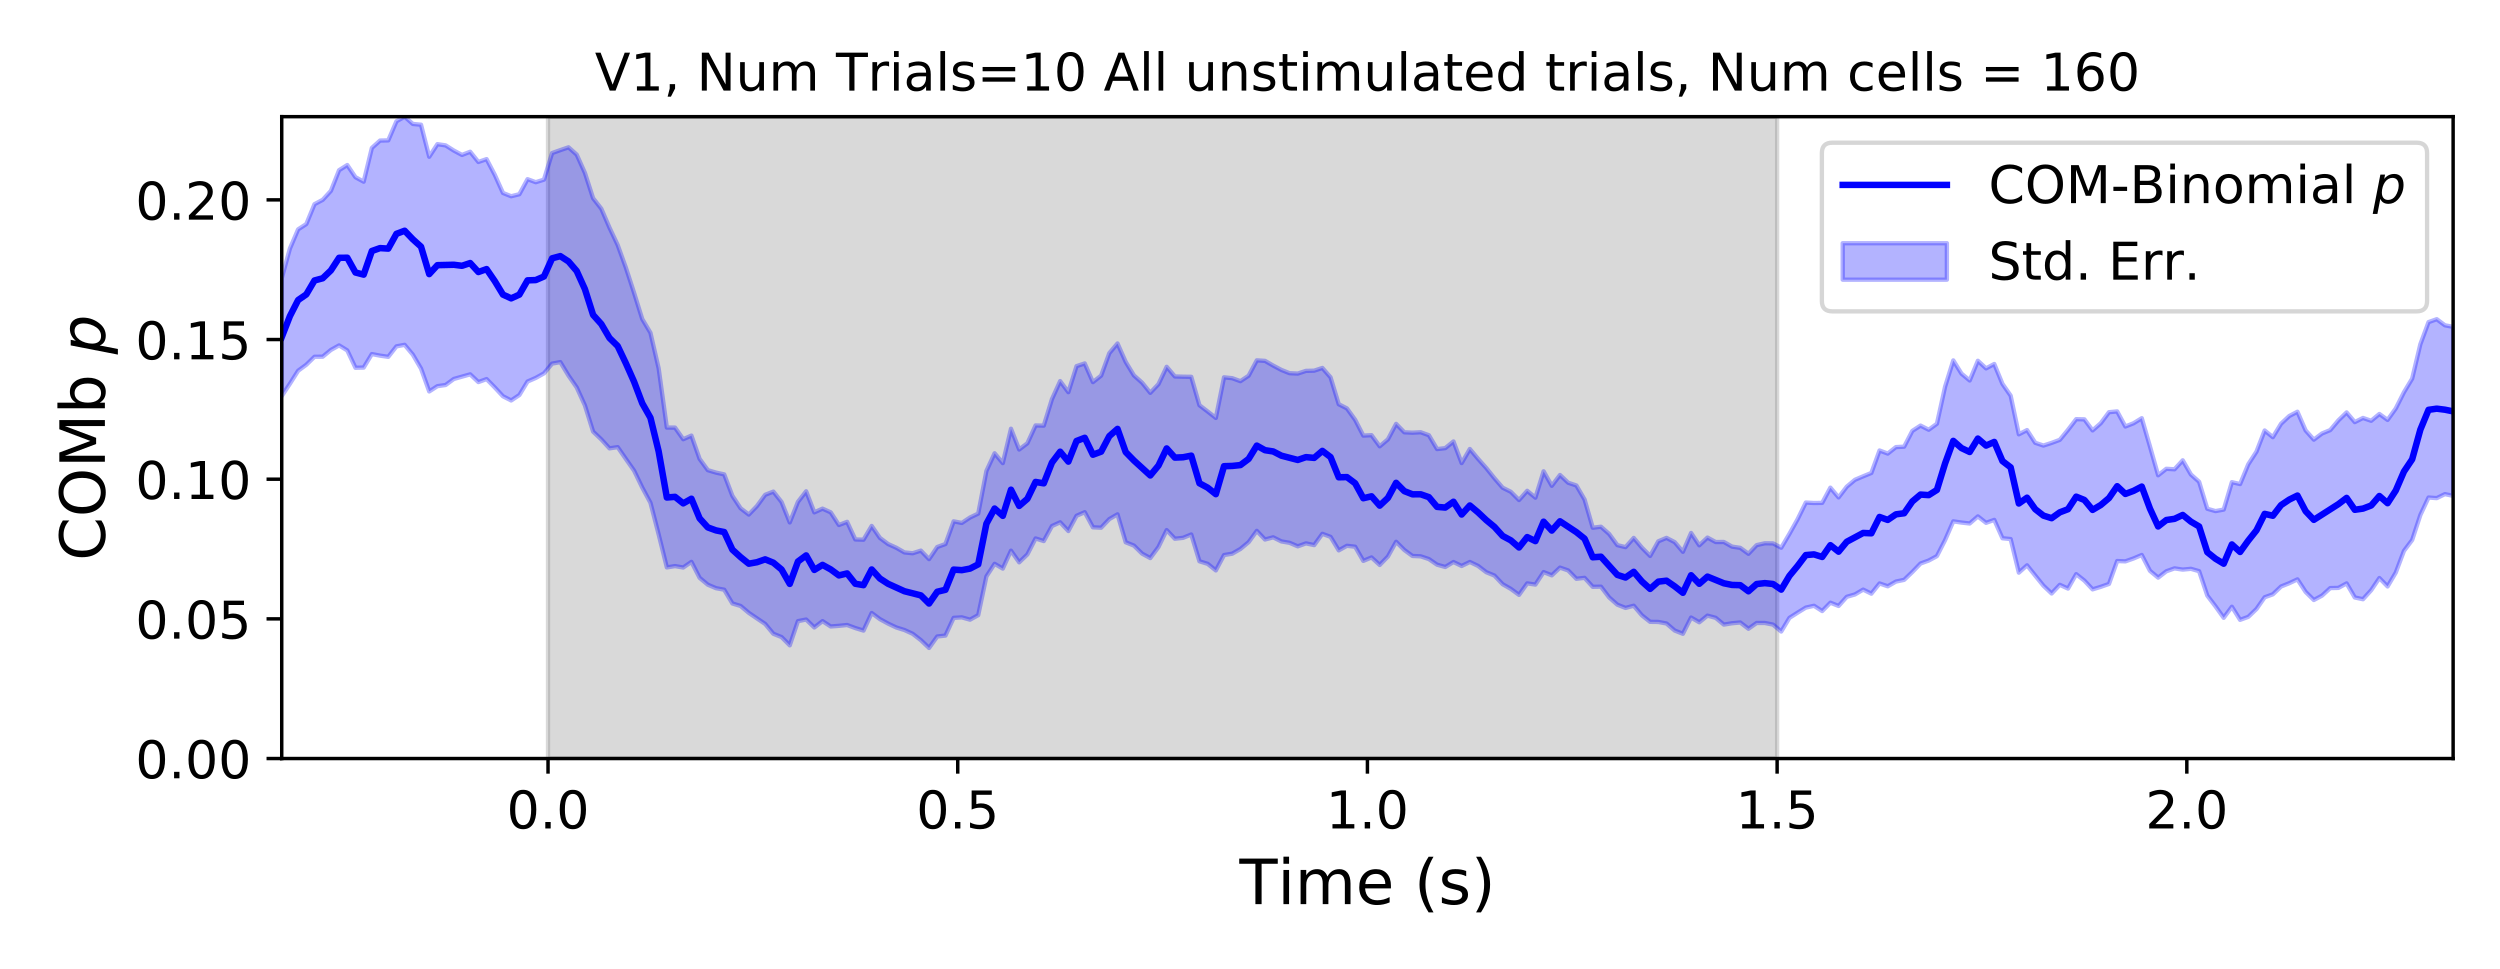 <?xml version="1.0" encoding="utf-8" standalone="no"?>
<!DOCTYPE svg PUBLIC "-//W3C//DTD SVG 1.1//EN"
  "http://www.w3.org/Graphics/SVG/1.1/DTD/svg11.dtd">
<!-- Created with matplotlib (https://matplotlib.org/) -->
<svg height="223.2pt" version="1.1" viewBox="0 0 576 223.2" width="576pt" xmlns="http://www.w3.org/2000/svg" xmlns:xlink="http://www.w3.org/1999/xlink">
 <defs>
  <style type="text/css">
*{stroke-linecap:butt;stroke-linejoin:round;}
  </style>
 </defs>
 <g id="figure_1">
  <g id="patch_1">
   <path d="M 0 223.2 
L 576 223.2 
L 576 0 
L 0 0 
z
" style="fill:#ffffff;"/>
  </g>
  <g id="axes_1">
   <g id="patch_2">
    <path d="M 64.91 174.76 
L 565.2 174.76 
L 565.2 26.88 
L 64.91 26.88 
z
" style="fill:#ffffff;"/>
   </g>
   <g id="PolyCollection_1">
    <defs>
     <path d="M 126.266 -48.44 
L 126.266 -196.32 
L 409.449 -196.32 
L 409.449 -48.44 
L 409.449 -48.44 
L 126.266 -48.44 
z
" id="m2c18e02fc9" style="stroke:#808080;stroke-opacity:0.3;"/>
    </defs>
    <g clip-path="url(#p02bfbd04c7)">
     <use style="fill:#808080;fill-opacity:0.3;stroke:#808080;stroke-opacity:0.3;" x="0" xlink:href="#m2c18e02fc9" y="223.2"/>
    </g>
   </g>
   <g id="PolyCollection_2">
    <defs>
     <path d="M 64.91 -159.086 
L 64.91 -131.958 
L 66.798 -134.795 
L 68.686 -137.778 
L 70.574 -139.164 
L 72.462 -141.001 
L 74.349 -141.013 
L 76.237 -142.57 
L 78.125 -143.619 
L 80.013 -142.464 
L 81.901 -138.463 
L 83.789 -138.511 
L 85.677 -141.625 
L 87.565 -141.259 
L 89.453 -140.985 
L 91.34 -143.399 
L 93.228 -143.752 
L 95.116 -141.491 
L 97.004 -138.271 
L 98.892 -133.015 
L 100.78 -134.227 
L 102.668 -134.497 
L 104.556 -135.886 
L 106.444 -136.419 
L 108.331 -136.949 
L 110.219 -135.169 
L 112.107 -135.857 
L 113.995 -133.933 
L 115.883 -131.902 
L 117.771 -130.934 
L 119.659 -132.185 
L 121.547 -135.298 
L 123.434 -136.123 
L 125.322 -137.172 
L 127.21 -139.427 
L 129.098 -139.77 
L 130.986 -136.658 
L 132.874 -133.938 
L 134.762 -129.799 
L 136.65 -123.761 
L 138.538 -121.967 
L 140.425 -119.899 
L 142.313 -120.181 
L 144.201 -117.46 
L 146.089 -114.767 
L 147.977 -110.861 
L 149.865 -107.355 
L 151.753 -100.078 
L 153.641 -92.47 
L 155.529 -92.772 
L 157.416 -92.443 
L 159.304 -93.744 
L 161.192 -90.068 
L 163.08 -88.49 
L 164.968 -87.681 
L 166.856 -87.333 
L 168.744 -84.158 
L 170.632 -83.587 
L 172.52 -81.999 
L 174.407 -80.718 
L 176.295 -79.449 
L 178.183 -77.178 
L 180.071 -76.418 
L 181.959 -74.518 
L 183.847 -80.087 
L 185.735 -80.458 
L 187.623 -78.634 
L 189.511 -80.09 
L 191.398 -78.86 
L 193.286 -79.006 
L 195.174 -79.2 
L 197.062 -78.496 
L 198.95 -77.913 
L 200.838 -81.965 
L 202.726 -80.558 
L 204.614 -79.525 
L 206.502 -78.632 
L 208.389 -78.041 
L 210.277 -77.179 
L 212.165 -75.714 
L 214.053 -73.913 
L 215.941 -76.553 
L 217.829 -76.765 
L 219.717 -80.845 
L 221.605 -80.959 
L 223.492 -80.427 
L 225.38 -81.474 
L 227.268 -90.391 
L 229.156 -93.297 
L 231.044 -92.196 
L 232.932 -96.322 
L 234.82 -93.641 
L 236.708 -95.462 
L 238.596 -99.141 
L 240.483 -98.545 
L 242.371 -102.001 
L 244.259 -102.862 
L 246.147 -100.852 
L 248.035 -104.36 
L 249.923 -105.191 
L 251.811 -101.707 
L 253.699 -101.616 
L 255.587 -103.603 
L 257.474 -104.695 
L 259.362 -98.262 
L 261.25 -97.5 
L 263.138 -95.646 
L 265.026 -94.619 
L 266.914 -97.173 
L 268.802 -101.063 
L 270.69 -99.075 
L 272.578 -99.283 
L 274.465 -100.054 
L 276.353 -93.881 
L 278.241 -93.294 
L 280.129 -91.778 
L 282.017 -95.313 
L 283.905 -95.632 
L 285.793 -96.716 
L 287.681 -98.289 
L 289.569 -100.885 
L 291.456 -98.896 
L 293.344 -99.4 
L 295.232 -98.457 
L 297.12 -98.133 
L 299.008 -97.326 
L 300.896 -98.008 
L 302.784 -97.607 
L 304.672 -100.212 
L 306.56 -99.506 
L 308.447 -96.396 
L 310.335 -97.45 
L 312.223 -97.233 
L 314.111 -93.973 
L 315.999 -94.765 
L 317.887 -93.034 
L 319.775 -94.981 
L 321.663 -98.373 
L 323.55 -96.49 
L 325.438 -95.105 
L 327.326 -95.021 
L 329.214 -94.392 
L 331.102 -93.097 
L 332.99 -92.569 
L 334.878 -93.711 
L 336.766 -92.802 
L 338.654 -93.721 
L 340.541 -92.817 
L 342.429 -91.37 
L 344.317 -90.593 
L 346.205 -88.603 
L 348.093 -87.521 
L 349.981 -86.14 
L 351.869 -88.789 
L 353.757 -88.515 
L 355.645 -91.39 
L 357.532 -90.642 
L 359.42 -92.422 
L 361.308 -91.77 
L 363.196 -89.849 
L 365.084 -90.066 
L 366.972 -87.996 
L 368.86 -88.03 
L 370.748 -85.557 
L 372.636 -83.886 
L 374.523 -83.134 
L 376.411 -83.642 
L 378.299 -81.422 
L 380.187 -79.928 
L 382.075 -79.903 
L 383.963 -79.548 
L 385.851 -77.924 
L 387.739 -77.175 
L 389.627 -80.918 
L 391.514 -79.827 
L 393.402 -81.359 
L 395.29 -80.853 
L 397.178 -79.292 
L 399.066 -79.603 
L 400.954 -79.778 
L 402.842 -78.335 
L 404.73 -79.67 
L 406.618 -79.663 
L 408.505 -79.292 
L 410.393 -77.702 
L 412.281 -80.84 
L 414.169 -82.046 
L 416.057 -83.206 
L 417.945 -83.629 
L 419.833 -82.417 
L 421.721 -84.339 
L 423.608 -83.591 
L 425.496 -85.693 
L 427.384 -86.241 
L 429.272 -87.355 
L 431.16 -86.421 
L 433.048 -88.772 
L 434.936 -88.122 
L 436.824 -89.207 
L 438.712 -89.601 
L 440.599 -91.41 
L 442.487 -93.367 
L 444.375 -94.054 
L 446.263 -95.07 
L 448.151 -98.768 
L 450.039 -103.079 
L 451.927 -102.802 
L 453.815 -102.587 
L 455.703 -104.223 
L 457.59 -102.741 
L 459.478 -103.418 
L 461.366 -99.185 
L 463.254 -99.001 
L 465.142 -91.266 
L 467.03 -92.95 
L 468.918 -90.586 
L 470.806 -88.256 
L 472.694 -86.461 
L 474.581 -88.458 
L 476.469 -87.594 
L 478.357 -90.914 
L 480.245 -89.427 
L 482.133 -87.412 
L 484.021 -87.994 
L 485.909 -88.662 
L 487.797 -93.937 
L 489.685 -93.862 
L 491.572 -94.53 
L 493.46 -95.334 
L 495.348 -91.686 
L 497.236 -90.116 
L 499.124 -91.577 
L 501.012 -92.244 
L 502.9 -91.963 
L 504.788 -92.143 
L 506.676 -91.598 
L 508.563 -85.975 
L 510.451 -83.497 
L 512.339 -80.859 
L 514.227 -83.404 
L 516.115 -80.389 
L 518.003 -81.075 
L 519.891 -82.888 
L 521.779 -85.59 
L 523.666 -86.27 
L 525.554 -88.071 
L 527.442 -88.826 
L 529.33 -89.712 
L 531.218 -86.82 
L 533.106 -84.96 
L 534.994 -85.97 
L 536.882 -87.701 
L 538.77 -87.749 
L 540.657 -88.784 
L 542.545 -85.541 
L 544.433 -85.14 
L 546.321 -87.216 
L 548.209 -90.019 
L 550.097 -88.082 
L 551.985 -91.275 
L 553.873 -96.281 
L 555.761 -98.783 
L 557.648 -104.533 
L 559.536 -108.567 
L 561.424 -108.432 
L 563.312 -109.357 
L 565.2 -108.951 
L 565.2 -147.895 
L 565.2 -147.895 
L 563.312 -148.25 
L 561.424 -149.656 
L 559.536 -148.985 
L 557.648 -143.885 
L 555.761 -135.966 
L 553.873 -132.833 
L 551.985 -129.093 
L 550.097 -126.452 
L 548.209 -127.817 
L 546.321 -126.253 
L 544.433 -126.899 
L 542.545 -125.949 
L 540.657 -128.175 
L 538.77 -126.346 
L 536.882 -124.106 
L 534.994 -123.328 
L 533.106 -121.905 
L 531.218 -124.027 
L 529.33 -128.335 
L 527.442 -127.347 
L 525.554 -125.572 
L 523.666 -122.476 
L 521.779 -124.015 
L 519.891 -119.143 
L 518.003 -116.226 
L 516.115 -111.674 
L 514.227 -112.108 
L 512.339 -105.794 
L 510.451 -105.444 
L 508.563 -105.984 
L 506.676 -112.196 
L 504.788 -113.879 
L 502.9 -117.141 
L 501.012 -115.078 
L 499.124 -115.192 
L 497.236 -113.698 
L 495.348 -120.345 
L 493.46 -126.846 
L 491.572 -125.682 
L 489.685 -124.935 
L 487.797 -128.412 
L 485.909 -128.228 
L 484.021 -125.7 
L 482.133 -124.035 
L 480.245 -126.582 
L 478.357 -126.625 
L 476.469 -124.163 
L 474.581 -121.862 
L 472.694 -121.159 
L 470.806 -120.545 
L 468.918 -121.18 
L 467.03 -124.108 
L 465.142 -123.131 
L 463.254 -132.039 
L 461.366 -134.756 
L 459.478 -139.335 
L 457.59 -138.326 
L 455.703 -140.075 
L 453.815 -135.539 
L 451.927 -137.116 
L 450.039 -140.16 
L 448.151 -134.12 
L 446.263 -125.568 
L 444.375 -124.187 
L 442.487 -125.144 
L 440.599 -123.915 
L 438.712 -120.287 
L 436.824 -120.187 
L 434.936 -118.696 
L 433.048 -119.408 
L 431.16 -114.229 
L 429.272 -113.456 
L 427.384 -112.654 
L 425.496 -111.068 
L 423.608 -108.598 
L 421.721 -110.842 
L 419.833 -107.338 
L 417.945 -107.31 
L 416.057 -107.412 
L 414.169 -103.575 
L 412.281 -100.198 
L 410.393 -97.005 
L 408.505 -98.005 
L 406.618 -98.03 
L 404.73 -97.604 
L 402.842 -95.604 
L 400.954 -96.978 
L 399.066 -97.257 
L 397.178 -98.327 
L 395.29 -98.316 
L 393.402 -99.341 
L 391.514 -97.561 
L 389.627 -100.403 
L 387.739 -96.069 
L 385.851 -98.289 
L 383.963 -99.272 
L 382.075 -98.481 
L 380.187 -95.113 
L 378.299 -97.02 
L 376.411 -99.26 
L 374.523 -97.139 
L 372.636 -97.606 
L 370.748 -100.178 
L 368.86 -101.843 
L 366.972 -101.611 
L 365.084 -108.112 
L 363.196 -111.346 
L 361.308 -111.98 
L 359.42 -113.763 
L 357.532 -111.276 
L 355.645 -114.611 
L 353.757 -108.542 
L 351.869 -110.115 
L 349.981 -107.991 
L 348.093 -109.892 
L 346.205 -110.834 
L 344.317 -113.022 
L 342.429 -115.373 
L 340.541 -117.486 
L 338.654 -119.754 
L 336.766 -116.51 
L 334.878 -121.487 
L 332.99 -119.949 
L 331.102 -119.733 
L 329.214 -122.927 
L 327.326 -123.611 
L 325.438 -123.512 
L 323.55 -123.601 
L 321.663 -125.536 
L 319.775 -121.977 
L 317.887 -120.366 
L 315.999 -122.936 
L 314.111 -122.838 
L 312.223 -126.483 
L 310.335 -129.099 
L 308.447 -130.064 
L 306.56 -136.263 
L 304.672 -138.423 
L 302.784 -137.796 
L 300.896 -137.751 
L 299.008 -137.131 
L 297.12 -137.217 
L 295.232 -137.969 
L 293.344 -138.969 
L 291.456 -140.057 
L 289.569 -140.176 
L 287.681 -136.635 
L 285.793 -135.377 
L 283.905 -136.064 
L 282.017 -136.266 
L 280.129 -126.91 
L 278.241 -128.392 
L 276.353 -129.835 
L 274.465 -136.384 
L 272.578 -136.411 
L 270.69 -136.463 
L 268.802 -138.689 
L 266.914 -134.699 
L 265.026 -132.693 
L 263.138 -135.03 
L 261.25 -136.712 
L 259.362 -139.817 
L 257.474 -144.065 
L 255.587 -141.837 
L 253.699 -136.655 
L 251.811 -135.162 
L 249.923 -139.468 
L 248.035 -138.838 
L 246.147 -132.841 
L 244.259 -135.392 
L 242.371 -131.247 
L 240.483 -125.132 
L 238.596 -125.177 
L 236.708 -121.071 
L 234.82 -119.633 
L 232.932 -124.422 
L 231.044 -116.505 
L 229.156 -118.761 
L 227.268 -114.686 
L 225.38 -104.87 
L 223.492 -103.964 
L 221.605 -102.716 
L 219.717 -103.08 
L 217.829 -97.856 
L 215.941 -97.17 
L 214.053 -94.379 
L 212.165 -96.337 
L 210.277 -95.733 
L 208.389 -95.919 
L 206.502 -97.004 
L 204.614 -97.856 
L 202.726 -99.274 
L 200.838 -102.02 
L 198.95 -98.854 
L 197.062 -98.912 
L 195.174 -102.968 
L 193.286 -102.239 
L 191.398 -105.156 
L 189.511 -106.008 
L 187.623 -105.154 
L 185.735 -110.005 
L 183.847 -107.571 
L 181.959 -102.834 
L 180.071 -107.546 
L 178.183 -109.933 
L 176.295 -109.199 
L 174.407 -106.615 
L 172.52 -104.646 
L 170.632 -106.098 
L 168.744 -108.953 
L 166.856 -113.902 
L 164.968 -114.313 
L 163.08 -114.876 
L 161.192 -117.47 
L 159.304 -122.841 
L 157.416 -122.004 
L 155.529 -124.681 
L 153.641 -124.683 
L 151.753 -138.335 
L 149.865 -146.524 
L 147.977 -149.685 
L 146.089 -155.734 
L 144.201 -161.533 
L 142.313 -166.753 
L 140.425 -170.754 
L 138.538 -175.115 
L 136.65 -177.528 
L 134.762 -183.371 
L 132.874 -187.575 
L 130.986 -189.259 
L 129.098 -188.61 
L 127.21 -187.942 
L 125.322 -181.805 
L 123.434 -181.22 
L 121.547 -181.916 
L 119.659 -178.451 
L 117.771 -177.984 
L 115.883 -178.742 
L 113.995 -182.932 
L 112.107 -186.538 
L 110.219 -185.883 
L 108.331 -188.236 
L 106.444 -187.502 
L 104.556 -188.514 
L 102.668 -189.706 
L 100.78 -189.983 
L 98.892 -187.083 
L 97.004 -194.466 
L 95.116 -194.644 
L 93.228 -196.32 
L 91.34 -195.253 
L 89.453 -190.856 
L 87.565 -190.815 
L 85.677 -189.114 
L 83.789 -181.339 
L 81.901 -182.368 
L 80.013 -185.174 
L 78.125 -183.986 
L 76.237 -179.226 
L 74.349 -177.158 
L 72.462 -176.157 
L 70.574 -171.576 
L 68.686 -170.353 
L 66.798 -165.941 
L 64.91 -159.086 
z
" id="m879485de6b" style="stroke:#0000ff;stroke-opacity:0.3;"/>
    </defs>
    <g clip-path="url(#p02bfbd04c7)">
     <use style="fill:#0000ff;fill-opacity:0.3;stroke:#0000ff;stroke-opacity:0.3;" x="0" xlink:href="#m879485de6b" y="223.2"/>
    </g>
   </g>
   <g id="matplotlib.axis_1">
    <g id="xtick_1">
     <g id="line2d_1">
      <defs>
       <path d="M 0 0 
L 0 3.5 
" id="mc4e382069f" style="stroke:#000000;stroke-width:0.8;"/>
      </defs>
      <g>
       <use style="stroke:#000000;stroke-width:0.8;" x="126.266" xlink:href="#mc4e382069f" y="174.76"/>
      </g>
     </g>
     <g id="text_1">
      <!-- 0.0 -->
      <defs>
       <path d="M 31.781 66.406 
Q 24.172 66.406 20.328 58.906 
Q 16.5 51.422 16.5 36.375 
Q 16.5 21.391 20.328 13.891 
Q 24.172 6.391 31.781 6.391 
Q 39.453 6.391 43.281 13.891 
Q 47.125 21.391 47.125 36.375 
Q 47.125 51.422 43.281 58.906 
Q 39.453 66.406 31.781 66.406 
z
M 31.781 74.219 
Q 44.047 74.219 50.516 64.516 
Q 56.984 54.828 56.984 36.375 
Q 56.984 17.969 50.516 8.266 
Q 44.047 -1.422 31.781 -1.422 
Q 19.531 -1.422 13.062 8.266 
Q 6.594 17.969 6.594 36.375 
Q 6.594 54.828 13.062 64.516 
Q 19.531 74.219 31.781 74.219 
z
" id="DejaVuSans-48"/>
       <path d="M 10.688 12.406 
L 21 12.406 
L 21 0 
L 10.688 0 
z
" id="DejaVuSans-46"/>
      </defs>
      <g transform="translate(116.724 190.878)scale(0.12 -0.12)">
       <use xlink:href="#DejaVuSans-48"/>
       <use x="63.623" xlink:href="#DejaVuSans-46"/>
       <use x="95.41" xlink:href="#DejaVuSans-48"/>
      </g>
     </g>
    </g>
    <g id="xtick_2">
     <g id="line2d_2">
      <g>
       <use style="stroke:#000000;stroke-width:0.8;" x="220.661" xlink:href="#mc4e382069f" y="174.76"/>
      </g>
     </g>
     <g id="text_2">
      <!-- 0.5 -->
      <defs>
       <path d="M 10.797 72.906 
L 49.516 72.906 
L 49.516 64.594 
L 19.828 64.594 
L 19.828 46.734 
Q 21.969 47.469 24.109 47.828 
Q 26.266 48.188 28.422 48.188 
Q 40.625 48.188 47.75 41.5 
Q 54.891 34.812 54.891 23.391 
Q 54.891 11.625 47.562 5.094 
Q 40.234 -1.422 26.906 -1.422 
Q 22.312 -1.422 17.547 -0.641 
Q 12.797 0.141 7.719 1.703 
L 7.719 11.625 
Q 12.109 9.234 16.797 8.062 
Q 21.484 6.891 26.703 6.891 
Q 35.156 6.891 40.078 11.328 
Q 45.016 15.766 45.016 23.391 
Q 45.016 31 40.078 35.438 
Q 35.156 39.891 26.703 39.891 
Q 22.75 39.891 18.812 39.016 
Q 14.891 38.141 10.797 36.281 
z
" id="DejaVuSans-53"/>
      </defs>
      <g transform="translate(211.119 190.878)scale(0.12 -0.12)">
       <use xlink:href="#DejaVuSans-48"/>
       <use x="63.623" xlink:href="#DejaVuSans-46"/>
       <use x="95.41" xlink:href="#DejaVuSans-53"/>
      </g>
     </g>
    </g>
    <g id="xtick_3">
     <g id="line2d_3">
      <g>
       <use style="stroke:#000000;stroke-width:0.8;" x="315.055" xlink:href="#mc4e382069f" y="174.76"/>
      </g>
     </g>
     <g id="text_3">
      <!-- 1.0 -->
      <defs>
       <path d="M 12.406 8.297 
L 28.516 8.297 
L 28.516 63.922 
L 10.984 60.406 
L 10.984 69.391 
L 28.422 72.906 
L 38.281 72.906 
L 38.281 8.297 
L 54.391 8.297 
L 54.391 0 
L 12.406 0 
z
" id="DejaVuSans-49"/>
      </defs>
      <g transform="translate(305.513 190.878)scale(0.12 -0.12)">
       <use xlink:href="#DejaVuSans-49"/>
       <use x="63.623" xlink:href="#DejaVuSans-46"/>
       <use x="95.41" xlink:href="#DejaVuSans-48"/>
      </g>
     </g>
    </g>
    <g id="xtick_4">
     <g id="line2d_4">
      <g>
       <use style="stroke:#000000;stroke-width:0.8;" x="409.449" xlink:href="#mc4e382069f" y="174.76"/>
      </g>
     </g>
     <g id="text_4">
      <!-- 1.5 -->
      <g transform="translate(399.907 190.878)scale(0.12 -0.12)">
       <use xlink:href="#DejaVuSans-49"/>
       <use x="63.623" xlink:href="#DejaVuSans-46"/>
       <use x="95.41" xlink:href="#DejaVuSans-53"/>
      </g>
     </g>
    </g>
    <g id="xtick_5">
     <g id="line2d_5">
      <g>
       <use style="stroke:#000000;stroke-width:0.8;" x="503.844" xlink:href="#mc4e382069f" y="174.76"/>
      </g>
     </g>
     <g id="text_5">
      <!-- 2.0 -->
      <defs>
       <path d="M 19.188 8.297 
L 53.609 8.297 
L 53.609 0 
L 7.328 0 
L 7.328 8.297 
Q 12.938 14.109 22.625 23.891 
Q 32.328 33.688 34.812 36.531 
Q 39.547 41.844 41.422 45.531 
Q 43.312 49.219 43.312 52.781 
Q 43.312 58.594 39.234 62.25 
Q 35.156 65.922 28.609 65.922 
Q 23.969 65.922 18.812 64.312 
Q 13.672 62.703 7.812 59.422 
L 7.812 69.391 
Q 13.766 71.781 18.938 73 
Q 24.125 74.219 28.422 74.219 
Q 39.75 74.219 46.484 68.547 
Q 53.219 62.891 53.219 53.422 
Q 53.219 48.922 51.531 44.891 
Q 49.859 40.875 45.406 35.406 
Q 44.188 33.984 37.641 27.219 
Q 31.109 20.453 19.188 8.297 
z
" id="DejaVuSans-50"/>
      </defs>
      <g transform="translate(494.302 190.878)scale(0.12 -0.12)">
       <use xlink:href="#DejaVuSans-50"/>
       <use x="63.623" xlink:href="#DejaVuSans-46"/>
       <use x="95.41" xlink:href="#DejaVuSans-48"/>
      </g>
     </g>
    </g>
    <g id="text_6">
     <!-- Time (s) -->
     <defs>
      <path d="M -0.297 72.906 
L 61.375 72.906 
L 61.375 64.594 
L 35.5 64.594 
L 35.5 0 
L 25.594 0 
L 25.594 64.594 
L -0.297 64.594 
z
" id="DejaVuSans-84"/>
      <path d="M 9.422 54.688 
L 18.406 54.688 
L 18.406 0 
L 9.422 0 
z
M 9.422 75.984 
L 18.406 75.984 
L 18.406 64.594 
L 9.422 64.594 
z
" id="DejaVuSans-105"/>
      <path d="M 52 44.188 
Q 55.375 50.25 60.062 53.125 
Q 64.75 56 71.094 56 
Q 79.641 56 84.281 50.016 
Q 88.922 44.047 88.922 33.016 
L 88.922 0 
L 79.891 0 
L 79.891 32.719 
Q 79.891 40.578 77.094 44.375 
Q 74.312 48.188 68.609 48.188 
Q 61.625 48.188 57.562 43.547 
Q 53.516 38.922 53.516 30.906 
L 53.516 0 
L 44.484 0 
L 44.484 32.719 
Q 44.484 40.625 41.703 44.406 
Q 38.922 48.188 33.109 48.188 
Q 26.219 48.188 22.156 43.531 
Q 18.109 38.875 18.109 30.906 
L 18.109 0 
L 9.078 0 
L 9.078 54.688 
L 18.109 54.688 
L 18.109 46.188 
Q 21.188 51.219 25.484 53.609 
Q 29.781 56 35.688 56 
Q 41.656 56 45.828 52.969 
Q 50 49.953 52 44.188 
z
" id="DejaVuSans-109"/>
      <path d="M 56.203 29.594 
L 56.203 25.203 
L 14.891 25.203 
Q 15.484 15.922 20.484 11.062 
Q 25.484 6.203 34.422 6.203 
Q 39.594 6.203 44.453 7.469 
Q 49.312 8.734 54.109 11.281 
L 54.109 2.781 
Q 49.266 0.734 44.188 -0.344 
Q 39.109 -1.422 33.891 -1.422 
Q 20.797 -1.422 13.156 6.188 
Q 5.516 13.812 5.516 26.812 
Q 5.516 40.234 12.766 48.109 
Q 20.016 56 32.328 56 
Q 43.359 56 49.781 48.891 
Q 56.203 41.797 56.203 29.594 
z
M 47.219 32.234 
Q 47.125 39.594 43.094 43.984 
Q 39.062 48.391 32.422 48.391 
Q 24.906 48.391 20.391 44.141 
Q 15.875 39.891 15.188 32.172 
z
" id="DejaVuSans-101"/>
      <path id="DejaVuSans-32"/>
      <path d="M 31 75.875 
Q 24.469 64.656 21.281 53.656 
Q 18.109 42.672 18.109 31.391 
Q 18.109 20.125 21.312 9.062 
Q 24.516 -2 31 -13.188 
L 23.188 -13.188 
Q 15.875 -1.703 12.234 9.375 
Q 8.594 20.453 8.594 31.391 
Q 8.594 42.281 12.203 53.312 
Q 15.828 64.359 23.188 75.875 
z
" id="DejaVuSans-40"/>
      <path d="M 44.281 53.078 
L 44.281 44.578 
Q 40.484 46.531 36.375 47.5 
Q 32.281 48.484 27.875 48.484 
Q 21.188 48.484 17.844 46.438 
Q 14.5 44.391 14.5 40.281 
Q 14.5 37.156 16.891 35.375 
Q 19.281 33.594 26.516 31.984 
L 29.594 31.297 
Q 39.156 29.25 43.188 25.516 
Q 47.219 21.781 47.219 15.094 
Q 47.219 7.469 41.188 3.016 
Q 35.156 -1.422 24.609 -1.422 
Q 20.219 -1.422 15.453 -0.562 
Q 10.688 0.297 5.422 2 
L 5.422 11.281 
Q 10.406 8.688 15.234 7.391 
Q 20.062 6.109 24.812 6.109 
Q 31.156 6.109 34.562 8.281 
Q 37.984 10.453 37.984 14.406 
Q 37.984 18.062 35.516 20.016 
Q 33.062 21.969 24.703 23.781 
L 21.578 24.516 
Q 13.234 26.266 9.516 29.906 
Q 5.812 33.547 5.812 39.891 
Q 5.812 47.609 11.281 51.797 
Q 16.75 56 26.812 56 
Q 31.781 56 36.172 55.266 
Q 40.578 54.547 44.281 53.078 
z
" id="DejaVuSans-115"/>
      <path d="M 8.016 75.875 
L 15.828 75.875 
Q 23.141 64.359 26.781 53.312 
Q 30.422 42.281 30.422 31.391 
Q 30.422 20.453 26.781 9.375 
Q 23.141 -1.703 15.828 -13.188 
L 8.016 -13.188 
Q 14.5 -2 17.703 9.062 
Q 20.906 20.125 20.906 31.391 
Q 20.906 42.672 17.703 53.656 
Q 14.5 64.656 8.016 75.875 
z
" id="DejaVuSans-41"/>
     </defs>
     <g transform="translate(285.56 208.315)scale(0.144 -0.144)">
      <use xlink:href="#DejaVuSans-84"/>
      <use x="61.037" xlink:href="#DejaVuSans-105"/>
      <use x="88.82" xlink:href="#DejaVuSans-109"/>
      <use x="186.232" xlink:href="#DejaVuSans-101"/>
      <use x="247.756" xlink:href="#DejaVuSans-32"/>
      <use x="279.543" xlink:href="#DejaVuSans-40"/>
      <use x="318.557" xlink:href="#DejaVuSans-115"/>
      <use x="370.656" xlink:href="#DejaVuSans-41"/>
     </g>
    </g>
   </g>
   <g id="matplotlib.axis_2">
    <g id="ytick_1">
     <g id="line2d_6">
      <defs>
       <path d="M 0 0 
L -3.5 0 
" id="m3ebe6d2d50" style="stroke:#000000;stroke-width:0.8;"/>
      </defs>
      <g>
       <use style="stroke:#000000;stroke-width:0.8;" x="64.91" xlink:href="#m3ebe6d2d50" y="174.76"/>
      </g>
     </g>
     <g id="text_7">
      <!-- 0.00 -->
      <g transform="translate(31.191 179.319)scale(0.12 -0.12)">
       <use xlink:href="#DejaVuSans-48"/>
       <use x="63.623" xlink:href="#DejaVuSans-46"/>
       <use x="95.41" xlink:href="#DejaVuSans-48"/>
       <use x="159.033" xlink:href="#DejaVuSans-48"/>
      </g>
     </g>
    </g>
    <g id="ytick_2">
     <g id="line2d_7">
      <g>
       <use style="stroke:#000000;stroke-width:0.8;" x="64.91" xlink:href="#m3ebe6d2d50" y="142.584"/>
      </g>
     </g>
     <g id="text_8">
      <!-- 0.05 -->
      <g transform="translate(31.191 147.143)scale(0.12 -0.12)">
       <use xlink:href="#DejaVuSans-48"/>
       <use x="63.623" xlink:href="#DejaVuSans-46"/>
       <use x="95.41" xlink:href="#DejaVuSans-48"/>
       <use x="159.033" xlink:href="#DejaVuSans-53"/>
      </g>
     </g>
    </g>
    <g id="ytick_3">
     <g id="line2d_8">
      <g>
       <use style="stroke:#000000;stroke-width:0.8;" x="64.91" xlink:href="#m3ebe6d2d50" y="110.408"/>
      </g>
     </g>
     <g id="text_9">
      <!-- 0.10 -->
      <g transform="translate(31.191 114.967)scale(0.12 -0.12)">
       <use xlink:href="#DejaVuSans-48"/>
       <use x="63.623" xlink:href="#DejaVuSans-46"/>
       <use x="95.41" xlink:href="#DejaVuSans-49"/>
       <use x="159.033" xlink:href="#DejaVuSans-48"/>
      </g>
     </g>
    </g>
    <g id="ytick_4">
     <g id="line2d_9">
      <g>
       <use style="stroke:#000000;stroke-width:0.8;" x="64.91" xlink:href="#m3ebe6d2d50" y="78.232"/>
      </g>
     </g>
     <g id="text_10">
      <!-- 0.15 -->
      <g transform="translate(31.191 82.791)scale(0.12 -0.12)">
       <use xlink:href="#DejaVuSans-48"/>
       <use x="63.623" xlink:href="#DejaVuSans-46"/>
       <use x="95.41" xlink:href="#DejaVuSans-49"/>
       <use x="159.033" xlink:href="#DejaVuSans-53"/>
      </g>
     </g>
    </g>
    <g id="ytick_5">
     <g id="line2d_10">
      <g>
       <use style="stroke:#000000;stroke-width:0.8;" x="64.91" xlink:href="#m3ebe6d2d50" y="46.055"/>
      </g>
     </g>
     <g id="text_11">
      <!-- 0.20 -->
      <g transform="translate(31.191 50.615)scale(0.12 -0.12)">
       <use xlink:href="#DejaVuSans-48"/>
       <use x="63.623" xlink:href="#DejaVuSans-46"/>
       <use x="95.41" xlink:href="#DejaVuSans-50"/>
       <use x="159.033" xlink:href="#DejaVuSans-48"/>
      </g>
     </g>
    </g>
    <g id="text_12">
     <!-- COMb $p$ -->
     <defs>
      <path d="M 64.406 67.281 
L 64.406 56.891 
Q 59.422 61.531 53.781 63.812 
Q 48.141 66.109 41.797 66.109 
Q 29.297 66.109 22.656 58.469 
Q 16.016 50.828 16.016 36.375 
Q 16.016 21.969 22.656 14.328 
Q 29.297 6.688 41.797 6.688 
Q 48.141 6.688 53.781 8.984 
Q 59.422 11.281 64.406 15.922 
L 64.406 5.609 
Q 59.234 2.094 53.438 0.328 
Q 47.656 -1.422 41.219 -1.422 
Q 24.656 -1.422 15.125 8.703 
Q 5.609 18.844 5.609 36.375 
Q 5.609 53.953 15.125 64.078 
Q 24.656 74.219 41.219 74.219 
Q 47.75 74.219 53.531 72.484 
Q 59.328 70.75 64.406 67.281 
z
" id="DejaVuSans-67"/>
      <path d="M 39.406 66.219 
Q 28.656 66.219 22.328 58.203 
Q 16.016 50.203 16.016 36.375 
Q 16.016 22.609 22.328 14.594 
Q 28.656 6.594 39.406 6.594 
Q 50.141 6.594 56.422 14.594 
Q 62.703 22.609 62.703 36.375 
Q 62.703 50.203 56.422 58.203 
Q 50.141 66.219 39.406 66.219 
z
M 39.406 74.219 
Q 54.734 74.219 63.906 63.938 
Q 73.094 53.656 73.094 36.375 
Q 73.094 19.141 63.906 8.859 
Q 54.734 -1.422 39.406 -1.422 
Q 24.031 -1.422 14.812 8.828 
Q 5.609 19.094 5.609 36.375 
Q 5.609 53.656 14.812 63.938 
Q 24.031 74.219 39.406 74.219 
z
" id="DejaVuSans-79"/>
      <path d="M 9.812 72.906 
L 24.516 72.906 
L 43.109 23.297 
L 61.812 72.906 
L 76.516 72.906 
L 76.516 0 
L 66.891 0 
L 66.891 64.016 
L 48.094 14.016 
L 38.188 14.016 
L 19.391 64.016 
L 19.391 0 
L 9.812 0 
z
" id="DejaVuSans-77"/>
      <path d="M 48.688 27.297 
Q 48.688 37.203 44.609 42.844 
Q 40.531 48.484 33.406 48.484 
Q 26.266 48.484 22.188 42.844 
Q 18.109 37.203 18.109 27.297 
Q 18.109 17.391 22.188 11.75 
Q 26.266 6.109 33.406 6.109 
Q 40.531 6.109 44.609 11.75 
Q 48.688 17.391 48.688 27.297 
z
M 18.109 46.391 
Q 20.953 51.266 25.266 53.625 
Q 29.594 56 35.594 56 
Q 45.562 56 51.781 48.094 
Q 58.016 40.188 58.016 27.297 
Q 58.016 14.406 51.781 6.484 
Q 45.562 -1.422 35.594 -1.422 
Q 29.594 -1.422 25.266 0.953 
Q 20.953 3.328 18.109 8.203 
L 18.109 0 
L 9.078 0 
L 9.078 75.984 
L 18.109 75.984 
z
" id="DejaVuSans-98"/>
      <path d="M 49.609 33.688 
Q 49.609 40.875 46.484 44.672 
Q 43.359 48.484 37.5 48.484 
Q 33.5 48.484 29.859 46.438 
Q 26.219 44.391 23.391 40.484 
Q 20.609 36.625 18.938 31.156 
Q 17.281 25.688 17.281 20.312 
Q 17.281 13.484 20.406 9.797 
Q 23.531 6.109 29.297 6.109 
Q 33.547 6.109 37.188 8.109 
Q 40.828 10.109 43.406 13.922 
Q 46.188 17.922 47.891 23.344 
Q 49.609 28.766 49.609 33.688 
z
M 21.781 46.391 
Q 25.391 51.125 30.297 53.562 
Q 35.203 56 41.219 56 
Q 49.609 56 54.25 50.5 
Q 58.891 45.016 58.891 35.109 
Q 58.891 27 56 19.656 
Q 53.125 12.312 47.703 6.5 
Q 44.094 2.641 39.547 0.609 
Q 35.016 -1.422 29.984 -1.422 
Q 24.172 -1.422 20.219 1 
Q 16.266 3.422 14.312 8.203 
L 8.688 -20.797 
L -0.297 -20.797 
L 14.406 54.688 
L 23.391 54.688 
z
" id="DejaVuSans-Oblique-112"/>
     </defs>
     <g transform="translate(24.167 129.188)rotate(-90)scale(0.144 -0.144)">
      <use transform="translate(0 0.016)" xlink:href="#DejaVuSans-67"/>
      <use transform="translate(69.824 0.016)" xlink:href="#DejaVuSans-79"/>
      <use transform="translate(148.535 0.016)" xlink:href="#DejaVuSans-77"/>
      <use transform="translate(234.814 0.016)" xlink:href="#DejaVuSans-98"/>
      <use transform="translate(298.291 0.016)" xlink:href="#DejaVuSans-32"/>
      <use transform="translate(330.078 0.016)" xlink:href="#DejaVuSans-Oblique-112"/>
     </g>
    </g>
   </g>
   <g id="line2d_11">
    <path clip-path="url(#p02bfbd04c7)" d="M 64.91 77.678 
L 66.798 72.832 
L 68.686 69.134 
L 70.574 67.83 
L 72.462 64.621 
L 74.349 64.115 
L 76.237 62.302 
L 78.125 59.397 
L 80.013 59.381 
L 81.901 62.784 
L 83.789 63.275 
L 85.677 57.83 
L 87.565 57.163 
L 89.453 57.28 
L 91.34 53.874 
L 93.228 53.164 
L 95.116 55.133 
L 97.004 56.832 
L 98.892 63.151 
L 100.78 61.095 
L 104.556 61 
L 106.444 61.239 
L 108.331 60.608 
L 110.219 62.674 
L 112.107 62.003 
L 113.995 64.767 
L 115.883 67.878 
L 117.771 68.741 
L 119.659 67.882 
L 121.547 64.593 
L 123.434 64.528 
L 125.322 63.711 
L 127.21 59.515 
L 129.098 59.01 
L 130.986 60.242 
L 132.874 62.444 
L 134.762 66.615 
L 136.65 72.556 
L 138.538 74.659 
L 140.425 77.873 
L 142.313 79.733 
L 144.201 83.703 
L 146.089 87.949 
L 147.977 92.927 
L 149.865 96.26 
L 151.753 103.993 
L 153.641 114.624 
L 155.529 114.474 
L 157.416 115.976 
L 159.304 114.908 
L 161.192 119.431 
L 163.08 121.517 
L 164.968 122.203 
L 166.856 122.583 
L 168.744 126.644 
L 170.632 128.357 
L 172.52 129.877 
L 174.407 129.533 
L 176.295 128.876 
L 178.183 129.645 
L 180.071 131.218 
L 181.959 134.524 
L 183.847 129.371 
L 185.735 127.968 
L 187.623 131.306 
L 189.511 130.151 
L 191.398 131.192 
L 193.286 132.577 
L 195.174 132.116 
L 197.062 134.496 
L 198.95 134.817 
L 200.838 131.208 
L 202.726 133.284 
L 204.614 134.509 
L 208.389 136.22 
L 212.165 137.175 
L 214.053 139.054 
L 215.941 136.339 
L 217.829 135.889 
L 219.717 131.238 
L 221.605 131.362 
L 223.492 131.004 
L 225.38 130.028 
L 227.268 120.662 
L 229.156 117.171 
L 231.044 118.85 
L 232.932 112.828 
L 234.82 116.563 
L 236.708 114.934 
L 238.596 111.041 
L 240.483 111.361 
L 242.371 106.576 
L 244.259 104.073 
L 246.147 106.354 
L 248.035 101.601 
L 249.923 100.87 
L 251.811 104.766 
L 253.699 104.064 
L 255.587 100.48 
L 257.474 98.82 
L 259.362 104.16 
L 261.25 106.094 
L 265.026 109.544 
L 266.914 107.264 
L 268.802 103.324 
L 270.69 105.431 
L 272.578 105.353 
L 274.465 104.981 
L 276.353 111.342 
L 278.241 112.357 
L 280.129 113.856 
L 282.017 107.41 
L 283.905 107.352 
L 285.793 107.153 
L 287.681 105.738 
L 289.569 102.67 
L 291.456 103.724 
L 293.344 104.016 
L 295.232 104.987 
L 299.008 105.972 
L 300.896 105.321 
L 302.784 105.498 
L 304.672 103.883 
L 306.56 105.316 
L 308.447 109.97 
L 310.335 109.925 
L 312.223 111.342 
L 314.111 114.794 
L 315.999 114.349 
L 317.887 116.5 
L 319.775 114.721 
L 321.663 111.246 
L 323.55 113.154 
L 325.438 113.891 
L 327.326 113.884 
L 329.214 114.54 
L 331.102 116.785 
L 332.99 116.941 
L 334.878 115.601 
L 336.766 118.544 
L 338.654 116.462 
L 340.541 118.048 
L 342.429 119.829 
L 344.317 121.392 
L 346.205 123.481 
L 348.093 124.494 
L 349.981 126.135 
L 351.869 123.748 
L 353.757 124.671 
L 355.645 120.2 
L 357.532 122.241 
L 359.42 120.107 
L 363.196 122.602 
L 365.084 124.111 
L 366.972 128.397 
L 368.86 128.263 
L 372.636 132.454 
L 374.523 133.063 
L 376.411 131.749 
L 378.299 133.979 
L 380.187 135.68 
L 382.075 134.008 
L 383.963 133.79 
L 385.851 135.093 
L 387.739 136.578 
L 389.627 132.54 
L 391.514 134.506 
L 393.402 132.85 
L 397.178 134.391 
L 399.066 134.77 
L 400.954 134.822 
L 402.842 136.231 
L 404.73 134.563 
L 406.618 134.354 
L 408.505 134.552 
L 410.393 135.846 
L 412.281 132.681 
L 414.169 130.39 
L 416.057 127.891 
L 417.945 127.73 
L 419.833 128.322 
L 421.721 125.61 
L 423.608 127.106 
L 425.496 124.819 
L 429.272 122.794 
L 431.16 122.875 
L 433.048 119.11 
L 434.936 119.791 
L 436.824 118.503 
L 438.712 118.256 
L 440.599 115.537 
L 442.487 113.945 
L 444.375 114.079 
L 446.263 112.881 
L 448.151 106.756 
L 450.039 101.58 
L 451.927 103.241 
L 453.815 104.137 
L 455.703 101.051 
L 457.59 102.666 
L 459.478 101.824 
L 461.366 106.229 
L 463.254 107.68 
L 465.142 116.002 
L 467.03 114.671 
L 468.918 117.317 
L 470.806 118.799 
L 472.694 119.39 
L 474.581 118.04 
L 476.469 117.321 
L 478.357 114.431 
L 480.245 115.195 
L 482.133 117.477 
L 484.021 116.353 
L 485.909 114.755 
L 487.797 112.025 
L 489.685 113.802 
L 491.572 113.094 
L 493.46 112.11 
L 495.348 117.184 
L 497.236 121.293 
L 499.124 119.815 
L 501.012 119.539 
L 502.9 118.648 
L 504.788 120.189 
L 506.676 121.303 
L 508.563 127.221 
L 510.451 128.73 
L 512.339 129.873 
L 514.227 125.444 
L 516.115 127.169 
L 518.003 124.549 
L 519.891 122.184 
L 521.779 118.398 
L 523.666 118.827 
L 525.554 116.379 
L 527.442 115.113 
L 529.33 114.177 
L 531.218 117.776 
L 533.106 119.768 
L 538.77 116.152 
L 540.657 114.721 
L 542.545 117.455 
L 544.433 117.18 
L 546.321 116.466 
L 548.209 114.282 
L 550.097 115.933 
L 551.985 113.016 
L 553.873 108.643 
L 555.761 105.825 
L 557.648 98.991 
L 559.536 94.424 
L 561.424 94.156 
L 563.312 94.396 
L 565.2 94.777 
L 565.2 94.777 
" style="fill:none;stroke:#0000ff;stroke-linecap:square;stroke-width:1.5;"/>
   </g>
   <g id="patch_3">
    <path d="M 64.91 174.76 
L 64.91 26.88 
" style="fill:none;stroke:#000000;stroke-linecap:square;stroke-linejoin:miter;stroke-width:0.8;"/>
   </g>
   <g id="patch_4">
    <path d="M 565.2 174.76 
L 565.2 26.88 
" style="fill:none;stroke:#000000;stroke-linecap:square;stroke-linejoin:miter;stroke-width:0.8;"/>
   </g>
   <g id="patch_5">
    <path d="M 64.91 174.76 
L 565.2 174.76 
" style="fill:none;stroke:#000000;stroke-linecap:square;stroke-linejoin:miter;stroke-width:0.8;"/>
   </g>
   <g id="patch_6">
    <path d="M 64.91 26.88 
L 565.2 26.88 
" style="fill:none;stroke:#000000;stroke-linecap:square;stroke-linejoin:miter;stroke-width:0.8;"/>
   </g>
   <g id="text_13">
    <!-- V1, Num Trials=10 All unstimulated trials, Num cells = 160 -->
    <defs>
     <path d="M 28.609 0 
L 0.781 72.906 
L 11.078 72.906 
L 34.188 11.531 
L 57.328 72.906 
L 67.578 72.906 
L 39.797 0 
z
" id="DejaVuSans-86"/>
     <path d="M 11.719 12.406 
L 22.016 12.406 
L 22.016 4 
L 14.016 -11.625 
L 7.719 -11.625 
L 11.719 4 
z
" id="DejaVuSans-44"/>
     <path d="M 9.812 72.906 
L 23.094 72.906 
L 55.422 11.922 
L 55.422 72.906 
L 64.984 72.906 
L 64.984 0 
L 51.703 0 
L 19.391 60.984 
L 19.391 0 
L 9.812 0 
z
" id="DejaVuSans-78"/>
     <path d="M 8.5 21.578 
L 8.5 54.688 
L 17.484 54.688 
L 17.484 21.922 
Q 17.484 14.156 20.5 10.266 
Q 23.531 6.391 29.594 6.391 
Q 36.859 6.391 41.078 11.031 
Q 45.312 15.672 45.312 23.688 
L 45.312 54.688 
L 54.297 54.688 
L 54.297 0 
L 45.312 0 
L 45.312 8.406 
Q 42.047 3.422 37.719 1 
Q 33.406 -1.422 27.688 -1.422 
Q 18.266 -1.422 13.375 4.438 
Q 8.5 10.297 8.5 21.578 
z
M 31.109 56 
z
" id="DejaVuSans-117"/>
     <path d="M 41.109 46.297 
Q 39.594 47.172 37.812 47.578 
Q 36.031 48 33.891 48 
Q 26.266 48 22.188 43.047 
Q 18.109 38.094 18.109 28.812 
L 18.109 0 
L 9.078 0 
L 9.078 54.688 
L 18.109 54.688 
L 18.109 46.188 
Q 20.953 51.172 25.484 53.578 
Q 30.031 56 36.531 56 
Q 37.453 56 38.578 55.875 
Q 39.703 55.766 41.062 55.516 
z
" id="DejaVuSans-114"/>
     <path d="M 34.281 27.484 
Q 23.391 27.484 19.188 25 
Q 14.984 22.516 14.984 16.5 
Q 14.984 11.719 18.141 8.906 
Q 21.297 6.109 26.703 6.109 
Q 34.188 6.109 38.703 11.406 
Q 43.219 16.703 43.219 25.484 
L 43.219 27.484 
z
M 52.203 31.203 
L 52.203 0 
L 43.219 0 
L 43.219 8.297 
Q 40.141 3.328 35.547 0.953 
Q 30.953 -1.422 24.312 -1.422 
Q 15.922 -1.422 10.953 3.297 
Q 6 8.016 6 15.922 
Q 6 25.141 12.172 29.828 
Q 18.359 34.516 30.609 34.516 
L 43.219 34.516 
L 43.219 35.406 
Q 43.219 41.609 39.141 45 
Q 35.062 48.391 27.688 48.391 
Q 23 48.391 18.547 47.266 
Q 14.109 46.141 10.016 43.891 
L 10.016 52.203 
Q 14.938 54.109 19.578 55.047 
Q 24.219 56 28.609 56 
Q 40.484 56 46.344 49.844 
Q 52.203 43.703 52.203 31.203 
z
" id="DejaVuSans-97"/>
     <path d="M 9.422 75.984 
L 18.406 75.984 
L 18.406 0 
L 9.422 0 
z
" id="DejaVuSans-108"/>
     <path d="M 10.594 45.406 
L 73.188 45.406 
L 73.188 37.203 
L 10.594 37.203 
z
M 10.594 25.484 
L 73.188 25.484 
L 73.188 17.188 
L 10.594 17.188 
z
" id="DejaVuSans-61"/>
     <path d="M 34.188 63.188 
L 20.797 26.906 
L 47.609 26.906 
z
M 28.609 72.906 
L 39.797 72.906 
L 67.578 0 
L 57.328 0 
L 50.688 18.703 
L 17.828 18.703 
L 11.188 0 
L 0.781 0 
z
" id="DejaVuSans-65"/>
     <path d="M 54.891 33.016 
L 54.891 0 
L 45.906 0 
L 45.906 32.719 
Q 45.906 40.484 42.875 44.328 
Q 39.844 48.188 33.797 48.188 
Q 26.516 48.188 22.312 43.547 
Q 18.109 38.922 18.109 30.906 
L 18.109 0 
L 9.078 0 
L 9.078 54.688 
L 18.109 54.688 
L 18.109 46.188 
Q 21.344 51.125 25.703 53.562 
Q 30.078 56 35.797 56 
Q 45.219 56 50.047 50.172 
Q 54.891 44.344 54.891 33.016 
z
" id="DejaVuSans-110"/>
     <path d="M 18.312 70.219 
L 18.312 54.688 
L 36.812 54.688 
L 36.812 47.703 
L 18.312 47.703 
L 18.312 18.016 
Q 18.312 11.328 20.141 9.422 
Q 21.969 7.516 27.594 7.516 
L 36.812 7.516 
L 36.812 0 
L 27.594 0 
Q 17.188 0 13.234 3.875 
Q 9.281 7.766 9.281 18.016 
L 9.281 47.703 
L 2.688 47.703 
L 2.688 54.688 
L 9.281 54.688 
L 9.281 70.219 
z
" id="DejaVuSans-116"/>
     <path d="M 45.406 46.391 
L 45.406 75.984 
L 54.391 75.984 
L 54.391 0 
L 45.406 0 
L 45.406 8.203 
Q 42.578 3.328 38.25 0.953 
Q 33.938 -1.422 27.875 -1.422 
Q 17.969 -1.422 11.734 6.484 
Q 5.516 14.406 5.516 27.297 
Q 5.516 40.188 11.734 48.094 
Q 17.969 56 27.875 56 
Q 33.938 56 38.25 53.625 
Q 42.578 51.266 45.406 46.391 
z
M 14.797 27.297 
Q 14.797 17.391 18.875 11.75 
Q 22.953 6.109 30.078 6.109 
Q 37.203 6.109 41.297 11.75 
Q 45.406 17.391 45.406 27.297 
Q 45.406 37.203 41.297 42.844 
Q 37.203 48.484 30.078 48.484 
Q 22.953 48.484 18.875 42.844 
Q 14.797 37.203 14.797 27.297 
z
" id="DejaVuSans-100"/>
     <path d="M 48.781 52.594 
L 48.781 44.188 
Q 44.969 46.297 41.141 47.344 
Q 37.312 48.391 33.406 48.391 
Q 24.656 48.391 19.812 42.844 
Q 14.984 37.312 14.984 27.297 
Q 14.984 17.281 19.812 11.734 
Q 24.656 6.203 33.406 6.203 
Q 37.312 6.203 41.141 7.25 
Q 44.969 8.297 48.781 10.406 
L 48.781 2.094 
Q 45.016 0.344 40.984 -0.531 
Q 36.969 -1.422 32.422 -1.422 
Q 20.062 -1.422 12.781 6.344 
Q 5.516 14.109 5.516 27.297 
Q 5.516 40.672 12.859 48.328 
Q 20.219 56 33.016 56 
Q 37.156 56 41.109 55.141 
Q 45.062 54.297 48.781 52.594 
z
" id="DejaVuSans-99"/>
     <path d="M 33.016 40.375 
Q 26.375 40.375 22.484 35.828 
Q 18.609 31.297 18.609 23.391 
Q 18.609 15.531 22.484 10.953 
Q 26.375 6.391 33.016 6.391 
Q 39.656 6.391 43.531 10.953 
Q 47.406 15.531 47.406 23.391 
Q 47.406 31.297 43.531 35.828 
Q 39.656 40.375 33.016 40.375 
z
M 52.594 71.297 
L 52.594 62.312 
Q 48.875 64.062 45.094 64.984 
Q 41.312 65.922 37.594 65.922 
Q 27.828 65.922 22.672 59.328 
Q 17.531 52.734 16.797 39.406 
Q 19.672 43.656 24.016 45.922 
Q 28.375 48.188 33.594 48.188 
Q 44.578 48.188 50.953 41.516 
Q 57.328 34.859 57.328 23.391 
Q 57.328 12.156 50.688 5.359 
Q 44.047 -1.422 33.016 -1.422 
Q 20.359 -1.422 13.672 8.266 
Q 6.984 17.969 6.984 36.375 
Q 6.984 53.656 15.188 63.938 
Q 23.391 74.219 37.203 74.219 
Q 40.922 74.219 44.703 73.484 
Q 48.484 72.75 52.594 71.297 
z
" id="DejaVuSans-54"/>
    </defs>
    <g transform="translate(137.052 20.88)scale(0.12 -0.12)">
     <use xlink:href="#DejaVuSans-86"/>
     <use x="68.408" xlink:href="#DejaVuSans-49"/>
     <use x="132.031" xlink:href="#DejaVuSans-44"/>
     <use x="163.818" xlink:href="#DejaVuSans-32"/>
     <use x="195.605" xlink:href="#DejaVuSans-78"/>
     <use x="270.41" xlink:href="#DejaVuSans-117"/>
     <use x="333.789" xlink:href="#DejaVuSans-109"/>
     <use x="431.201" xlink:href="#DejaVuSans-32"/>
     <use x="462.988" xlink:href="#DejaVuSans-84"/>
     <use x="523.854" xlink:href="#DejaVuSans-114"/>
     <use x="564.967" xlink:href="#DejaVuSans-105"/>
     <use x="592.75" xlink:href="#DejaVuSans-97"/>
     <use x="654.029" xlink:href="#DejaVuSans-108"/>
     <use x="681.812" xlink:href="#DejaVuSans-115"/>
     <use x="733.912" xlink:href="#DejaVuSans-61"/>
     <use x="817.701" xlink:href="#DejaVuSans-49"/>
     <use x="881.324" xlink:href="#DejaVuSans-48"/>
     <use x="944.947" xlink:href="#DejaVuSans-32"/>
     <use x="976.734" xlink:href="#DejaVuSans-65"/>
     <use x="1045.143" xlink:href="#DejaVuSans-108"/>
     <use x="1072.926" xlink:href="#DejaVuSans-108"/>
     <use x="1100.709" xlink:href="#DejaVuSans-32"/>
     <use x="1132.496" xlink:href="#DejaVuSans-117"/>
     <use x="1195.875" xlink:href="#DejaVuSans-110"/>
     <use x="1259.254" xlink:href="#DejaVuSans-115"/>
     <use x="1311.354" xlink:href="#DejaVuSans-116"/>
     <use x="1350.562" xlink:href="#DejaVuSans-105"/>
     <use x="1378.346" xlink:href="#DejaVuSans-109"/>
     <use x="1475.758" xlink:href="#DejaVuSans-117"/>
     <use x="1539.137" xlink:href="#DejaVuSans-108"/>
     <use x="1566.92" xlink:href="#DejaVuSans-97"/>
     <use x="1628.199" xlink:href="#DejaVuSans-116"/>
     <use x="1667.408" xlink:href="#DejaVuSans-101"/>
     <use x="1728.932" xlink:href="#DejaVuSans-100"/>
     <use x="1792.408" xlink:href="#DejaVuSans-32"/>
     <use x="1824.195" xlink:href="#DejaVuSans-116"/>
     <use x="1863.404" xlink:href="#DejaVuSans-114"/>
     <use x="1904.518" xlink:href="#DejaVuSans-105"/>
     <use x="1932.301" xlink:href="#DejaVuSans-97"/>
     <use x="1993.58" xlink:href="#DejaVuSans-108"/>
     <use x="2021.363" xlink:href="#DejaVuSans-115"/>
     <use x="2073.463" xlink:href="#DejaVuSans-44"/>
     <use x="2105.25" xlink:href="#DejaVuSans-32"/>
     <use x="2137.037" xlink:href="#DejaVuSans-78"/>
     <use x="2211.842" xlink:href="#DejaVuSans-117"/>
     <use x="2275.221" xlink:href="#DejaVuSans-109"/>
     <use x="2372.633" xlink:href="#DejaVuSans-32"/>
     <use x="2404.42" xlink:href="#DejaVuSans-99"/>
     <use x="2459.4" xlink:href="#DejaVuSans-101"/>
     <use x="2520.924" xlink:href="#DejaVuSans-108"/>
     <use x="2548.707" xlink:href="#DejaVuSans-108"/>
     <use x="2576.49" xlink:href="#DejaVuSans-115"/>
     <use x="2628.59" xlink:href="#DejaVuSans-32"/>
     <use x="2660.377" xlink:href="#DejaVuSans-61"/>
     <use x="2744.166" xlink:href="#DejaVuSans-32"/>
     <use x="2775.953" xlink:href="#DejaVuSans-49"/>
     <use x="2839.576" xlink:href="#DejaVuSans-54"/>
     <use x="2903.199" xlink:href="#DejaVuSans-48"/>
    </g>
   </g>
   <g id="legend_1">
    <g id="patch_7">
     <path d="M 422.16 71.734 
L 556.8 71.734 
Q 559.2 71.734 559.2 69.334 
L 559.2 35.28 
Q 559.2 32.88 556.8 32.88 
L 422.16 32.88 
Q 419.76 32.88 419.76 35.28 
L 419.76 69.334 
Q 419.76 71.734 422.16 71.734 
z
" style="fill:#ffffff;opacity:0.8;stroke:#cccccc;stroke-linejoin:miter;"/>
    </g>
    <g id="line2d_12">
     <path d="M 424.56 42.6 
L 448.56 42.6 
" style="fill:none;stroke:#0000ff;stroke-linecap:square;stroke-width:1.5;"/>
    </g>
    <g id="line2d_13"/>
    <g id="text_14">
     <!-- COM-Binomial $p$ -->
     <defs>
      <path d="M 4.891 31.391 
L 31.203 31.391 
L 31.203 23.391 
L 4.891 23.391 
z
" id="DejaVuSans-45"/>
      <path d="M 19.672 34.812 
L 19.672 8.109 
L 35.5 8.109 
Q 43.453 8.109 47.281 11.406 
Q 51.125 14.703 51.125 21.484 
Q 51.125 28.328 47.281 31.562 
Q 43.453 34.812 35.5 34.812 
z
M 19.672 64.797 
L 19.672 42.828 
L 34.281 42.828 
Q 41.5 42.828 45.031 45.531 
Q 48.578 48.25 48.578 53.812 
Q 48.578 59.328 45.031 62.062 
Q 41.5 64.797 34.281 64.797 
z
M 9.812 72.906 
L 35.016 72.906 
Q 46.297 72.906 52.391 68.219 
Q 58.5 63.531 58.5 54.891 
Q 58.5 48.188 55.375 44.234 
Q 52.25 40.281 46.188 39.312 
Q 53.469 37.75 57.5 32.781 
Q 61.531 27.828 61.531 20.406 
Q 61.531 10.641 54.891 5.312 
Q 48.25 0 35.984 0 
L 9.812 0 
z
" id="DejaVuSans-66"/>
      <path d="M 30.609 48.391 
Q 23.391 48.391 19.188 42.75 
Q 14.984 37.109 14.984 27.297 
Q 14.984 17.484 19.156 11.844 
Q 23.344 6.203 30.609 6.203 
Q 37.797 6.203 41.984 11.859 
Q 46.188 17.531 46.188 27.297 
Q 46.188 37.016 41.984 42.703 
Q 37.797 48.391 30.609 48.391 
z
M 30.609 56 
Q 42.328 56 49.016 48.375 
Q 55.719 40.766 55.719 27.297 
Q 55.719 13.875 49.016 6.219 
Q 42.328 -1.422 30.609 -1.422 
Q 18.844 -1.422 12.172 6.219 
Q 5.516 13.875 5.516 27.297 
Q 5.516 40.766 12.172 48.375 
Q 18.844 56 30.609 56 
z
" id="DejaVuSans-111"/>
     </defs>
     <g transform="translate(458.16 46.8)scale(0.12 -0.12)">
      <use transform="translate(0 0.016)" xlink:href="#DejaVuSans-67"/>
      <use transform="translate(69.824 0.016)" xlink:href="#DejaVuSans-79"/>
      <use transform="translate(148.535 0.016)" xlink:href="#DejaVuSans-77"/>
      <use transform="translate(234.814 0.016)" xlink:href="#DejaVuSans-45"/>
      <use transform="translate(270.898 0.016)" xlink:href="#DejaVuSans-66"/>
      <use transform="translate(339.502 0.016)" xlink:href="#DejaVuSans-105"/>
      <use transform="translate(367.285 0.016)" xlink:href="#DejaVuSans-110"/>
      <use transform="translate(430.664 0.016)" xlink:href="#DejaVuSans-111"/>
      <use transform="translate(491.846 0.016)" xlink:href="#DejaVuSans-109"/>
      <use transform="translate(589.258 0.016)" xlink:href="#DejaVuSans-105"/>
      <use transform="translate(617.041 0.016)" xlink:href="#DejaVuSans-97"/>
      <use transform="translate(678.32 0.016)" xlink:href="#DejaVuSans-108"/>
      <use transform="translate(706.104 0.016)" xlink:href="#DejaVuSans-32"/>
      <use transform="translate(737.891 0.016)" xlink:href="#DejaVuSans-Oblique-112"/>
     </g>
    </g>
    <g id="patch_8">
     <path d="M 424.56 64.438 
L 448.56 64.438 
L 448.56 56.038 
L 424.56 56.038 
z
" style="fill:#0000ff;opacity:0.3;stroke:#0000ff;stroke-linejoin:miter;"/>
    </g>
    <g id="text_15">
     <!-- Std. Err. -->
     <defs>
      <path d="M 53.516 70.516 
L 53.516 60.891 
Q 47.906 63.578 42.922 64.891 
Q 37.938 66.219 33.297 66.219 
Q 25.25 66.219 20.875 63.094 
Q 16.5 59.969 16.5 54.203 
Q 16.5 49.359 19.406 46.891 
Q 22.312 44.438 30.422 42.922 
L 36.375 41.703 
Q 47.406 39.594 52.656 34.297 
Q 57.906 29 57.906 20.125 
Q 57.906 9.516 50.797 4.047 
Q 43.703 -1.422 29.984 -1.422 
Q 24.812 -1.422 18.969 -0.25 
Q 13.141 0.922 6.891 3.219 
L 6.891 13.375 
Q 12.891 10.016 18.656 8.297 
Q 24.422 6.594 29.984 6.594 
Q 38.422 6.594 43.016 9.906 
Q 47.609 13.234 47.609 19.391 
Q 47.609 24.75 44.312 27.781 
Q 41.016 30.812 33.5 32.328 
L 27.484 33.5 
Q 16.453 35.688 11.516 40.375 
Q 6.594 45.062 6.594 53.422 
Q 6.594 63.094 13.406 68.656 
Q 20.219 74.219 32.172 74.219 
Q 37.312 74.219 42.625 73.281 
Q 47.953 72.359 53.516 70.516 
z
" id="DejaVuSans-83"/>
      <path d="M 9.812 72.906 
L 55.906 72.906 
L 55.906 64.594 
L 19.672 64.594 
L 19.672 43.016 
L 54.391 43.016 
L 54.391 34.719 
L 19.672 34.719 
L 19.672 8.297 
L 56.781 8.297 
L 56.781 0 
L 9.812 0 
z
" id="DejaVuSans-69"/>
     </defs>
     <g transform="translate(458.16 64.438)scale(0.12 -0.12)">
      <use xlink:href="#DejaVuSans-83"/>
      <use x="63.477" xlink:href="#DejaVuSans-116"/>
      <use x="102.686" xlink:href="#DejaVuSans-100"/>
      <use x="166.162" xlink:href="#DejaVuSans-46"/>
      <use x="197.949" xlink:href="#DejaVuSans-32"/>
      <use x="229.736" xlink:href="#DejaVuSans-69"/>
      <use x="292.92" xlink:href="#DejaVuSans-114"/>
      <use x="334.018" xlink:href="#DejaVuSans-114"/>
      <use x="374.99" xlink:href="#DejaVuSans-46"/>
     </g>
    </g>
   </g>
  </g>
 </g>
 <defs>
  <clipPath id="p02bfbd04c7">
   <rect height="147.88" width="500.29" x="64.91" y="26.88"/>
  </clipPath>
 </defs>
</svg>
